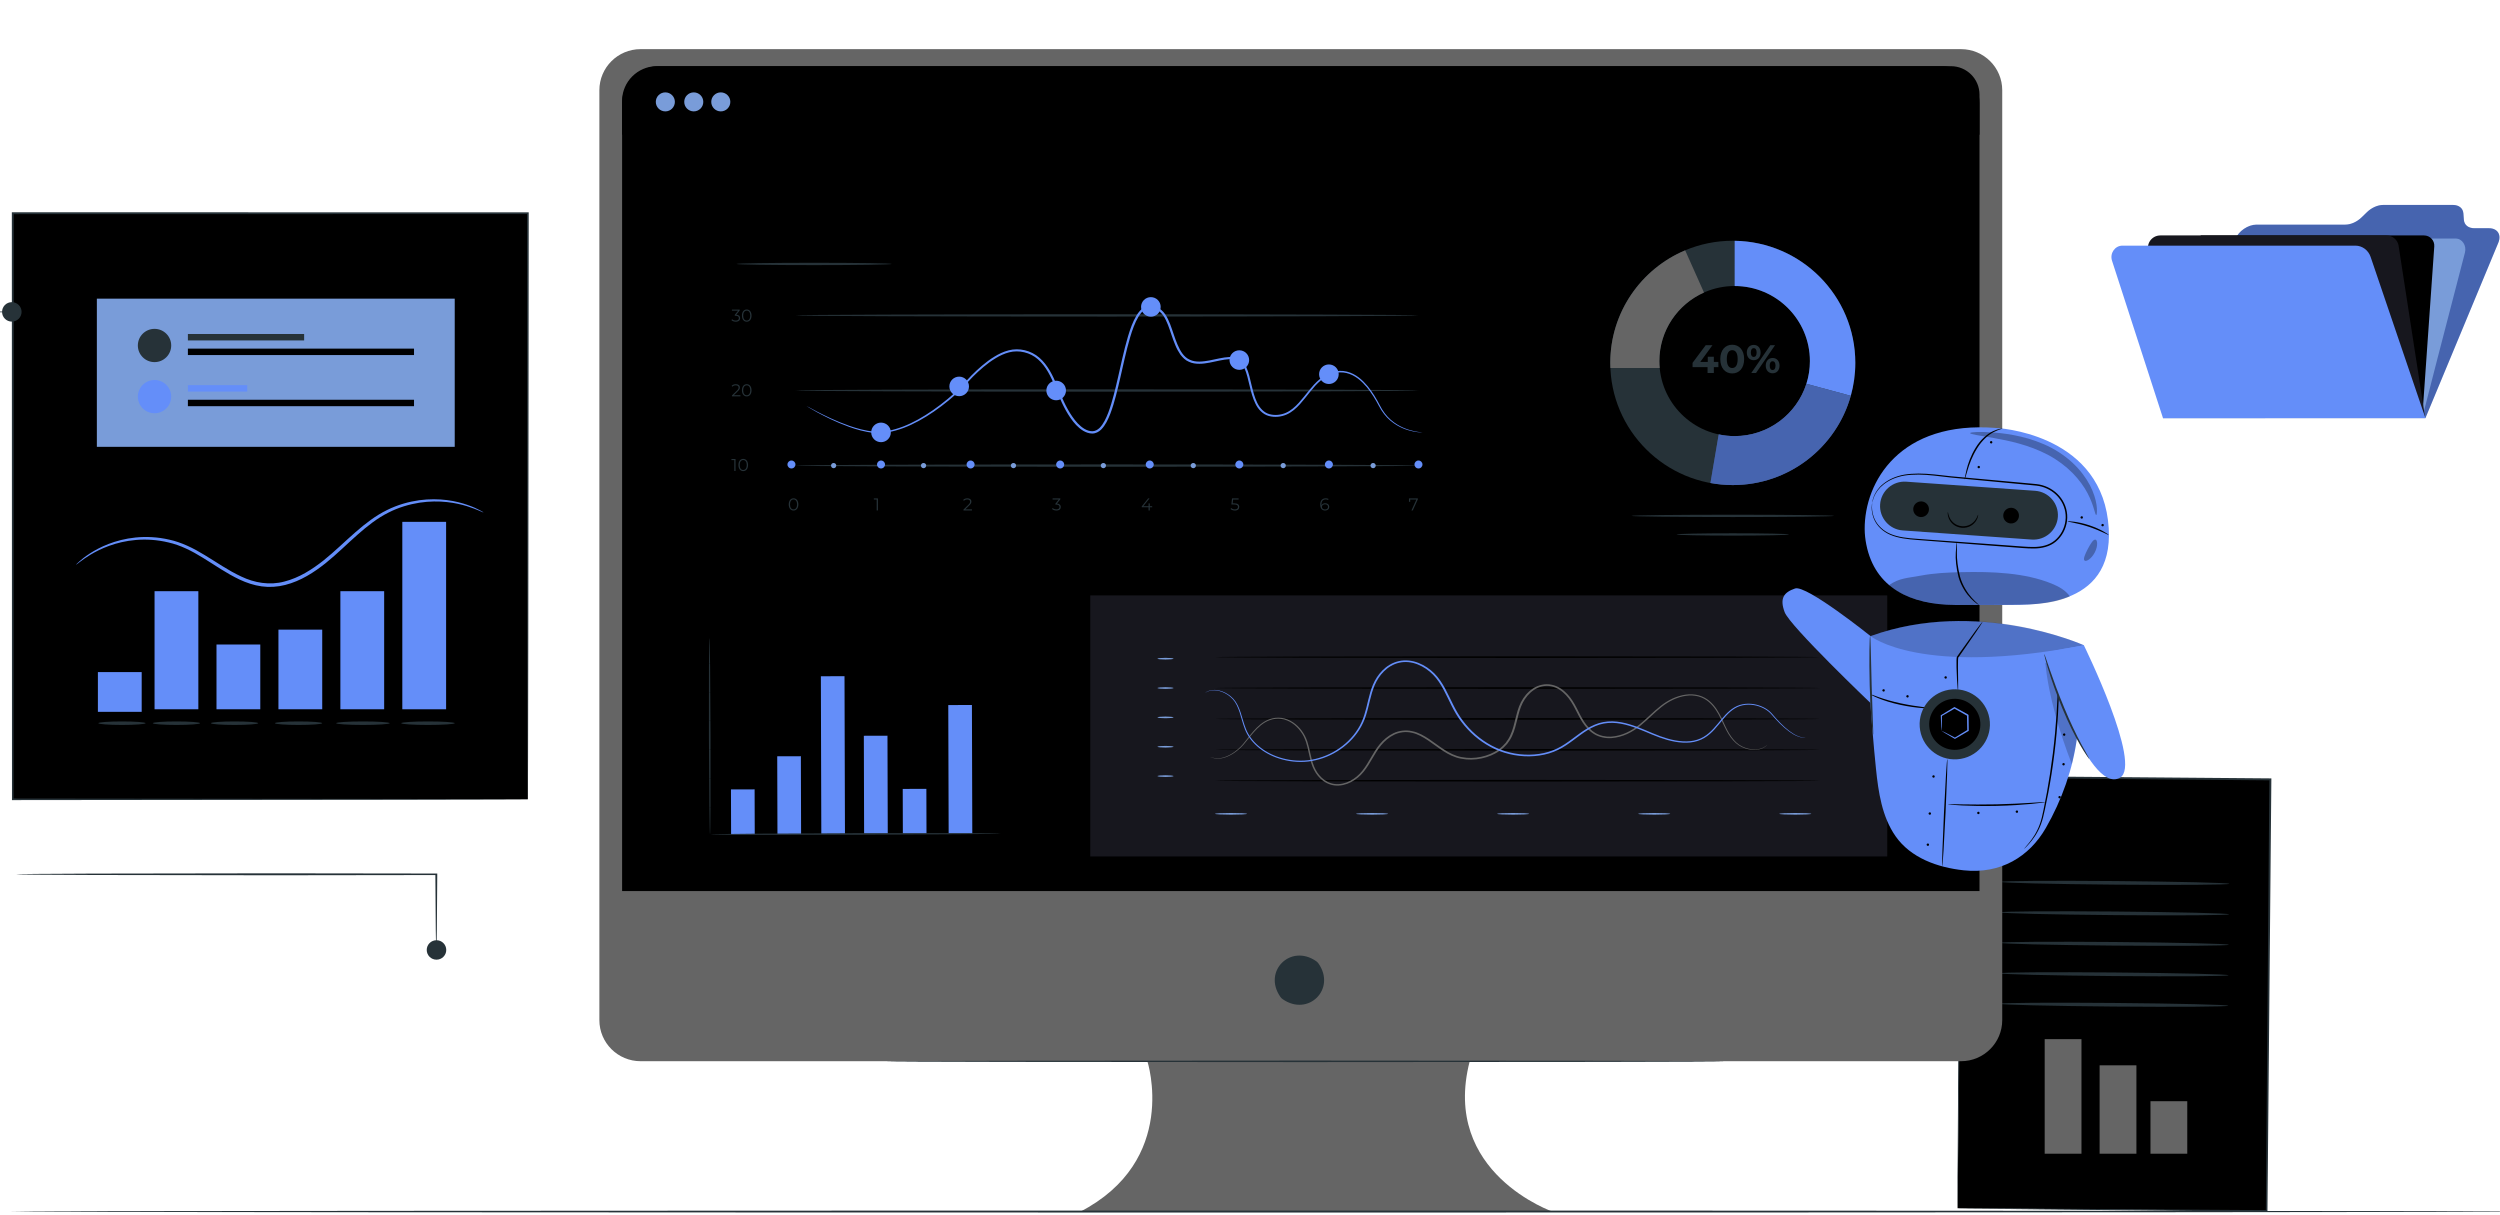 <svg width="321" height="156" viewBox="0 0 321 156" fill="none" xmlns="http://www.w3.org/2000/svg">
<g clip-path="url(#clip0_374_5235)">
<path d="M67.778 27.375H1.641V102.631H67.778V27.375Z" fill="black"/>
<path d="M67.778 102.631C67.778 102.631 67.774 102.508 67.771 102.273C67.77 102.034 67.768 101.686 67.765 101.227C67.762 100.304 67.757 98.941 67.752 97.165C67.745 93.612 67.736 88.413 67.723 81.811C67.71 68.616 67.691 49.816 67.669 27.376L67.778 27.485C48.302 27.489 25.673 27.494 1.648 27.499H1.641L1.764 27.376C1.757 55.121 1.75 80.994 1.745 102.631L1.641 102.527C21.538 102.549 38.059 102.567 49.611 102.581C55.391 102.592 59.928 102.602 63.023 102.607C64.569 102.613 65.755 102.617 66.558 102.619C67.359 102.623 67.778 102.631 67.778 102.631C67.778 102.631 67.374 102.639 66.58 102.642C65.781 102.645 64.603 102.649 63.065 102.654C59.975 102.66 55.447 102.669 49.677 102.681C38.109 102.694 21.566 102.712 1.642 102.734H1.538V102.63C1.532 80.994 1.525 55.12 1.519 27.376V27.253H1.642H1.648C25.674 27.258 48.302 27.263 67.778 27.267H67.887V27.376C67.864 49.845 67.845 68.669 67.832 81.881C67.82 88.473 67.81 93.663 67.803 97.211C67.798 98.977 67.794 100.333 67.791 101.251C67.788 101.705 67.786 102.05 67.784 102.285C67.781 102.516 67.778 102.631 67.778 102.631Z" fill="#263238"/>
<path d="M62.092 65.802C62.071 65.847 61.36 65.436 59.966 64.996C58.583 64.569 56.448 64.155 53.867 64.545C52.586 64.749 51.199 65.136 49.844 65.834C48.48 66.515 47.18 67.526 45.889 68.67C44.592 69.811 43.304 71.107 41.819 72.304C40.334 73.483 38.63 74.598 36.625 75.107C35.63 75.363 34.588 75.429 33.593 75.289C32.595 75.154 31.652 74.828 30.783 74.424C29.041 73.606 27.551 72.53 26.076 71.634C24.611 70.719 23.138 69.993 21.648 69.655C20.168 69.296 18.73 69.223 17.437 69.333C14.834 69.559 12.865 70.478 11.624 71.22C10.377 71.98 9.788 72.552 9.755 72.512C9.744 72.501 9.89 72.358 10.177 72.097C10.46 71.832 10.912 71.474 11.531 71.071C12.76 70.274 14.746 69.289 17.407 69.015C18.729 68.882 20.207 68.937 21.736 69.291C23.274 69.623 24.811 70.366 26.293 71.279C27.788 72.176 29.278 73.237 30.969 74.023C32.642 74.827 34.611 75.184 36.515 74.67C38.419 74.188 40.081 73.112 41.542 71.96C43.004 70.789 44.297 69.501 45.613 68.358C46.924 67.212 48.261 66.188 49.675 65.5C51.078 64.796 52.507 64.418 53.821 64.229C56.47 63.872 58.635 64.345 60.02 64.829C60.72 65.07 61.24 65.317 61.582 65.499C61.925 65.684 62.099 65.788 62.092 65.802Z" fill="#648EF9"/>
<path d="M25.468 75.909H19.845V91.07H25.468V75.909Z" fill="#648EF9"/>
<path d="M49.326 75.909H43.704V91.07H49.326V75.909Z" fill="#648EF9"/>
<path d="M57.28 67.005H51.657V91.071H57.28V67.005Z" fill="#648EF9"/>
<path d="M18.192 86.297H12.569V91.4H18.192V86.297Z" fill="#648EF9"/>
<path d="M33.421 82.755H27.798V91.07H33.421V82.755Z" fill="#648EF9"/>
<path d="M41.374 80.846H35.752V91.07H41.374V80.846Z" fill="#648EF9"/>
<path d="M25.694 92.857C25.694 92.981 24.334 93.083 22.657 93.083C20.979 93.083 19.619 92.982 19.619 92.857C19.619 92.733 20.979 92.632 22.657 92.632C24.334 92.632 25.694 92.733 25.694 92.857Z" fill="#263238"/>
<path d="M18.698 92.857C18.698 92.981 17.338 93.083 15.66 93.083C13.982 93.083 12.622 92.982 12.622 92.857C12.622 92.733 13.982 92.632 15.66 92.632C17.338 92.632 18.698 92.733 18.698 92.857Z" fill="#263238"/>
<path d="M58.388 92.857C58.388 92.981 56.85 93.083 54.954 93.083C53.057 93.083 51.52 92.982 51.52 92.857C51.52 92.733 53.057 92.632 54.954 92.632C56.85 92.632 58.388 92.733 58.388 92.857Z" fill="#263238"/>
<path d="M50.035 92.857C50.035 92.981 48.498 93.083 46.601 93.083C44.705 93.083 43.167 92.982 43.167 92.857C43.167 92.733 44.705 92.632 46.601 92.632C48.498 92.632 50.035 92.733 50.035 92.857Z" fill="#263238"/>
<path d="M41.374 92.857C41.374 92.982 40.014 93.083 38.336 93.083C36.659 93.083 35.298 92.982 35.298 92.857C35.298 92.733 36.658 92.632 38.336 92.632C40.013 92.632 41.374 92.733 41.374 92.857Z" fill="#263238"/>
<path d="M33.157 92.857C33.157 92.982 31.797 93.083 30.119 93.083C28.441 93.083 27.081 92.982 27.081 92.857C27.081 92.733 28.441 92.632 30.119 92.632C31.797 92.632 33.157 92.733 33.157 92.857Z" fill="#263238"/>
<path d="M58.387 38.347H12.436V57.373H58.387V38.347Z" fill="#799CD9"/>
<path d="M21.983 44.36C21.983 45.54 21.024 46.496 19.841 46.496C18.658 46.496 17.699 45.54 17.699 44.36C17.699 43.181 18.658 42.225 19.841 42.225C21.024 42.225 21.983 43.181 21.983 44.36Z" fill="#263238"/>
<path d="M39.051 42.885H24.125V43.711H39.051V42.885Z" fill="#263238"/>
<path d="M53.16 44.763H24.125V45.589H53.16V44.763Z" fill="black"/>
<path d="M21.983 50.927C21.983 52.106 21.024 53.062 19.841 53.062C18.658 53.062 17.699 52.106 17.699 50.927C17.699 49.747 18.658 48.791 19.841 48.791C21.024 48.791 21.983 49.747 21.983 50.927Z" fill="#648EF9"/>
<path d="M31.747 49.451H24.125V50.277H31.747V49.451Z" fill="#648EF9"/>
<path d="M53.16 51.329H24.125V52.155H53.16V51.329Z" fill="black"/>
<path d="M251.831 99.719L251.353 155.136L291.047 155.477L291.525 100.06L251.831 99.719Z" fill="black"/>
<path d="M251.345 155.146C251.345 155.146 251.341 155.062 251.34 154.89C251.34 154.712 251.34 154.456 251.34 154.121C251.343 153.434 251.347 152.427 251.353 151.118C251.368 148.479 251.391 144.63 251.419 139.76C251.49 129.986 251.589 116.121 251.707 99.73L251.708 99.614L251.824 99.615C263.815 99.715 277.3 99.826 291.512 99.944H291.517L291.644 99.945L291.643 100.071C291.455 120.821 291.281 140.012 291.141 155.486L291.14 155.589L291.037 155.588C278.974 155.462 269.042 155.359 262.119 155.287C258.673 155.246 255.977 155.214 254.137 155.192C253.226 155.179 252.528 155.169 252.051 155.162C251.581 155.155 251.345 155.146 251.345 155.146C251.345 155.146 251.596 155.141 252.073 155.141C252.554 155.143 253.259 155.145 254.178 155.147C256.024 155.157 258.728 155.171 262.184 155.19C269.092 155.236 279.002 155.302 291.039 155.383L290.935 155.485C291.061 140.011 291.218 120.819 291.388 100.07L291.514 100.198H291.51C277.298 100.072 263.812 99.953 251.821 99.847L251.937 99.733C251.773 116.093 251.634 129.931 251.536 139.686C251.481 144.567 251.437 148.425 251.407 151.07C251.39 152.389 251.376 153.404 251.367 154.096C251.361 154.436 251.357 154.696 251.354 154.877C251.35 155.053 251.345 155.146 251.345 155.146Z" fill="#263238"/>
<path d="M256.886 113.232C256.887 113.104 263.46 113.057 271.566 113.127C279.674 113.196 286.244 113.356 286.243 113.483C286.242 113.611 279.67 113.657 271.562 113.588C263.457 113.519 256.885 113.36 256.886 113.232Z" fill="#263238"/>
<path d="M256.853 117.145C256.854 117.017 263.427 116.97 271.532 117.039C279.64 117.109 286.21 117.269 286.209 117.396C286.208 117.524 279.637 117.571 271.528 117.501C263.423 117.432 256.852 117.272 256.853 117.145Z" fill="#263238"/>
<path d="M256.819 121.058C256.82 120.931 263.393 120.883 271.498 120.953C279.607 121.022 286.177 121.182 286.176 121.309C286.175 121.437 279.603 121.484 271.495 121.415C263.389 121.345 256.818 121.185 256.819 121.058Z" fill="#263238"/>
<path d="M256.785 124.971C256.786 124.843 263.359 124.796 271.465 124.866C279.573 124.935 286.143 125.094 286.142 125.222C286.141 125.35 279.569 125.397 271.461 125.327C263.355 125.258 256.784 125.098 256.785 124.971Z" fill="#263238"/>
<path d="M256.751 128.884C256.752 128.756 263.326 128.709 271.431 128.779C279.539 128.848 286.109 129.008 286.108 129.136C286.107 129.263 279.535 129.31 271.427 129.241C263.322 129.171 256.75 129.011 256.751 128.884Z" fill="#263238"/>
<path d="M267.261 133.427H262.538V148.137H267.261V133.427Z" fill="#656565"/>
<path d="M274.315 136.787H269.591V148.137H274.315V136.787Z" fill="#656565"/>
<path d="M280.845 141.396H276.121V148.137H280.845V141.396Z" fill="#656565"/>
<path d="M2.135 112.26C2.135 112.255 2.193 112.251 2.306 112.247C2.437 112.243 2.601 112.239 2.806 112.234C3.269 112.228 3.913 112.22 4.73 112.21C6.426 112.2 8.837 112.187 11.807 112.17C17.804 112.16 26.049 112.147 35.156 112.133C43.11 112.144 50.405 112.154 56.022 112.162H56.145L56.145 112.259C56.122 115.226 56.103 117.65 56.091 119.352C56.077 120.179 56.066 120.83 56.058 121.294C56.05 121.504 56.044 121.671 56.04 121.8C56.034 121.914 56.028 121.973 56.022 121.973C56.016 121.973 56.01 121.914 56.004 121.8C56 121.671 55.994 121.503 55.986 121.294C55.979 120.83 55.967 120.179 55.953 119.352C55.941 117.65 55.922 115.226 55.9 112.259L56.022 112.357C50.405 112.365 43.11 112.375 35.157 112.386C26.05 112.371 17.805 112.358 11.808 112.349C8.838 112.332 6.426 112.318 4.731 112.309C3.913 112.298 3.27 112.291 2.807 112.285C2.602 112.279 2.437 112.275 2.306 112.272C2.193 112.269 2.135 112.264 2.135 112.26Z" fill="#263238"/>
<path d="M1.518 40.046C1.518 40.054 1.413 40.062 1.211 40.069C0.986 40.075 0.694 40.082 0.329 40.091C-0.467 40.1 -1.576 40.113 -2.946 40.129C-5.752 40.14 -9.619 40.155 -13.994 40.172L-13.868 40.045C-13.86 40.868 -13.852 41.732 -13.844 42.611C-13.803 47.591 -13.796 52.1 -13.821 55.364C-13.835 56.995 -13.857 58.316 -13.888 59.229C-13.904 59.685 -13.922 60.039 -13.942 60.279C-13.967 60.52 -13.985 60.644 -13.994 60.643C-13.994 60.643 -13.975 58.627 -14.001 55.364C-14.026 52.077 -14.06 47.581 -14.098 42.613C-14.105 41.734 -14.112 40.87 -14.119 40.047L-14.12 39.92L-13.993 39.92C-9.618 39.937 -5.751 39.952 -2.945 39.963C-1.576 39.979 -0.467 39.992 0.329 40.001C0.694 40.01 0.987 40.017 1.212 40.023C1.413 40.03 1.518 40.038 1.518 40.046Z" fill="#263238"/>
<path d="M2.771 40.046C2.771 40.736 2.21 41.296 1.518 41.296C0.826 41.296 0.265 40.736 0.265 40.046C0.265 39.356 0.826 38.796 1.518 38.796C2.21 38.796 2.771 39.356 2.771 40.046Z" fill="#263238"/>
<path d="M57.299 121.974C57.299 122.664 56.738 123.223 56.046 123.223C55.353 123.223 54.792 122.664 54.792 121.974C54.792 121.283 55.353 120.724 56.046 120.724C56.738 120.724 57.299 121.284 57.299 121.974Z" fill="#263238"/>
<path d="M251.795 6.31H82.252C79.329 6.31 76.96 8.672 76.96 11.586V130.982C76.96 133.896 79.329 136.259 82.252 136.259H147.322C147.322 136.259 151.461 149.02 138.63 155.623H199.474C199.474 155.623 184.986 150.671 188.712 136.259H251.795C254.718 136.259 257.087 133.896 257.087 130.982V11.586C257.087 8.671 254.718 6.31 251.795 6.31Z" fill="#656565"/>
<path d="M169.287 123.702C171.594 126.988 167.984 130.587 164.687 128.288C164.579 128.213 164.48 128.114 164.404 128.005C162.104 124.719 165.709 121.125 169.004 123.42C169.113 123.495 169.211 123.593 169.287 123.702Z" fill="#263238"/>
<path d="M254.168 114.416H79.879V13.217C79.879 10.61 81.999 8.497 84.614 8.497H249.434C252.049 8.497 254.168 10.611 254.168 13.217V114.416Z" fill="black"/>
<path d="M254.168 17.298H79.879V12.953C79.879 10.492 81.88 8.497 84.349 8.497H250.499C252.526 8.497 254.169 10.135 254.169 12.155L254.168 17.298Z" fill="black"/>
<path d="M86.654 13.082C86.654 13.756 86.105 14.303 85.429 14.303C84.753 14.303 84.205 13.756 84.205 13.082C84.205 12.408 84.753 11.861 85.429 11.861C86.105 11.861 86.654 12.408 86.654 13.082Z" fill="#799CD9"/>
<path d="M90.303 13.082C90.303 13.756 89.755 14.303 89.079 14.303C88.403 14.303 87.855 13.756 87.855 13.082C87.855 12.408 88.403 11.861 89.079 11.861C89.755 11.861 90.303 12.408 90.303 13.082Z" fill="#799CD9"/>
<path d="M93.774 13.082C93.774 13.756 93.226 14.303 92.55 14.303C91.874 14.303 91.325 13.756 91.325 13.082C91.325 12.408 91.874 11.861 92.55 11.861C93.226 11.861 93.774 12.408 93.774 13.082Z" fill="#799CD9"/>
<path d="M221.484 136.275C221.484 136.331 197.357 136.376 167.603 136.376C137.839 136.376 113.718 136.331 113.718 136.275C113.718 136.219 137.839 136.174 167.603 136.174C197.357 136.174 221.484 136.219 221.484 136.275Z" fill="#263238"/>
<path d="M136.03 77.294L87.427 77.434L87.522 110.705L127.815 110.59L133.279 110.574L136.126 110.566L136.03 77.294Z" fill="black"/>
<path d="M91.167 107.137C91.108 107.137 91.044 101.493 91.024 94.532C91.004 87.569 91.035 81.926 91.094 81.926C91.153 81.926 91.216 87.568 91.237 94.531C91.257 101.493 91.225 107.137 91.167 107.137Z" fill="#263238"/>
<path d="M133.335 103.544C133.335 103.602 123.857 103.677 112.166 103.71C100.471 103.744 90.994 103.724 90.994 103.665C90.994 103.607 100.471 103.532 112.165 103.499C123.856 103.465 133.335 103.485 133.335 103.544Z" fill="black"/>
<path d="M133.325 99.845C133.325 99.904 123.846 99.978 112.155 100.012C100.461 100.045 90.983 100.025 90.983 99.966C90.983 99.908 100.46 99.834 112.155 99.8C123.845 99.766 133.324 99.787 133.325 99.845Z" fill="black"/>
<path d="M133.314 96.146C133.314 96.204 123.835 96.279 112.144 96.313C100.45 96.347 90.973 96.326 90.973 96.268C90.973 96.209 100.45 96.135 112.144 96.101C123.835 96.068 133.313 96.088 133.314 96.146Z" fill="black"/>
<path d="M133.303 92.448C133.303 92.506 123.824 92.581 112.134 92.614C100.439 92.647 90.962 92.627 90.962 92.569C90.962 92.51 100.439 92.436 112.133 92.402C123.824 92.369 133.303 92.389 133.303 92.448Z" fill="black"/>
<path d="M133.292 88.749C133.292 88.807 123.814 88.882 112.123 88.916C100.429 88.949 90.951 88.929 90.951 88.87C90.951 88.812 100.428 88.737 112.123 88.704C123.813 88.67 133.292 88.69 133.292 88.749Z" fill="black"/>
<path d="M133.282 85.05C133.282 85.108 123.803 85.183 112.112 85.216C100.418 85.25 90.94 85.23 90.94 85.171C90.94 85.113 100.417 85.038 112.112 85.005C123.802 84.972 133.282 84.992 133.282 85.05Z" fill="black"/>
<path d="M133.271 81.351C133.271 81.41 123.792 81.484 112.102 81.518C100.407 81.551 90.93 81.531 90.93 81.472C90.93 81.414 100.407 81.34 112.101 81.306C123.792 81.273 133.271 81.293 133.271 81.351Z" fill="black"/>
<path d="M96.892 101.354L93.856 101.363L93.873 107.127L96.909 107.119L96.892 101.354Z" fill="#648EF9"/>
<path d="M118.946 101.289L115.91 101.297L115.926 107.062L118.962 107.053L118.946 101.289Z" fill="#648EF9"/>
<path d="M102.832 97.1L99.796 97.109L99.825 107.112L102.861 107.103L102.832 97.1Z" fill="#648EF9"/>
<path d="M113.952 94.464L110.916 94.473L110.952 107.078L113.988 107.069L113.952 94.464Z" fill="#648EF9"/>
<path d="M108.435 86.823L105.399 86.832L105.457 107.095L108.493 107.087L108.435 86.823Z" fill="#648EF9"/>
<path d="M124.795 90.521L121.759 90.53L121.807 107.046L124.843 107.037L124.795 90.521Z" fill="#648EF9"/>
<path d="M128.457 107.03C128.457 107.088 120.126 107.159 109.85 107.189C99.571 107.218 91.24 107.195 91.24 107.136C91.24 107.078 99.57 107.006 109.849 106.977C120.125 106.948 128.457 106.971 128.457 107.03Z" fill="#263238"/>
<path d="M86.984 25.185V74.046H165.656H172.557H192.993V25.185H86.984Z" fill="black"/>
<path d="M94.442 58.935V60.478H94.283V59.076H93.918V58.935H94.442Z" fill="#263238"/>
<path d="M94.814 59.707C94.814 59.215 95.072 58.922 95.43 58.922C95.788 58.922 96.049 59.215 96.049 59.707C96.049 60.198 95.788 60.491 95.43 60.491C95.072 60.491 94.814 60.198 94.814 59.707ZM95.885 59.707C95.885 59.294 95.7 59.067 95.43 59.067C95.16 59.067 94.974 59.294 94.974 59.707C94.974 60.118 95.16 60.345 95.43 60.345C95.7 60.345 95.885 60.118 95.885 59.707Z" fill="#263238"/>
<path d="M95.07 50.745V50.886H93.985V50.774L94.628 50.145C94.803 49.974 94.836 49.87 94.836 49.764C94.836 49.586 94.71 49.476 94.474 49.476C94.292 49.476 94.153 49.531 94.052 49.648L93.939 49.551C94.058 49.409 94.251 49.33 94.487 49.33C94.801 49.33 95 49.489 95 49.747C95 49.894 94.954 50.027 94.746 50.229L94.22 50.745L95.07 50.745Z" fill="#263238"/>
<path d="M95.263 50.115C95.263 49.623 95.522 49.33 95.879 49.33C96.237 49.33 96.498 49.624 96.498 50.115C96.498 50.606 96.237 50.899 95.879 50.899C95.522 50.9 95.263 50.606 95.263 50.115ZM96.334 50.115C96.334 49.703 96.149 49.476 95.879 49.476C95.609 49.476 95.423 49.703 95.423 50.115C95.423 50.527 95.609 50.754 95.879 50.754C96.149 50.754 96.334 50.527 96.334 50.115Z" fill="#263238"/>
<path d="M95.037 40.851C95.037 41.109 94.849 41.307 94.476 41.307C94.252 41.307 94.038 41.23 93.918 41.109L93.996 40.983C94.095 41.087 94.274 41.161 94.475 41.161C94.731 41.161 94.873 41.042 94.873 40.851C94.873 40.666 94.742 40.544 94.455 40.544H94.344V40.428L94.773 39.892H93.981V39.751H94.976V39.863L94.538 40.412C94.871 40.43 95.037 40.604 95.037 40.851Z" fill="#263238"/>
<path d="M95.263 40.523C95.263 40.032 95.522 39.738 95.879 39.738C96.237 39.738 96.498 40.032 96.498 40.523C96.498 41.015 96.237 41.308 95.879 41.308C95.522 41.307 95.263 41.014 95.263 40.523ZM96.334 40.523C96.334 40.111 96.149 39.884 95.879 39.884C95.609 39.884 95.423 40.111 95.423 40.523C95.423 40.935 95.609 41.162 95.879 41.162C96.149 41.162 96.334 40.935 96.334 40.523Z" fill="#263238"/>
<path d="M101.273 64.768C101.273 64.277 101.532 63.983 101.89 63.983C102.247 63.983 102.509 64.277 102.509 64.768C102.509 65.259 102.247 65.552 101.89 65.552C101.531 65.552 101.273 65.26 101.273 64.768ZM102.345 64.768C102.345 64.356 102.159 64.129 101.889 64.129C101.62 64.129 101.434 64.356 101.434 64.768C101.434 65.18 101.62 65.407 101.889 65.407C102.159 65.407 102.345 65.18 102.345 64.768Z" fill="#263238"/>
<path d="M112.725 63.997V65.539H112.565V64.138H112.201V63.997H112.725Z" fill="#263238"/>
<path d="M124.797 65.398V65.54H123.711V65.427L124.354 64.799C124.529 64.627 124.562 64.523 124.562 64.418C124.562 64.239 124.436 64.129 124.2 64.129C124.019 64.129 123.879 64.184 123.778 64.301L123.665 64.204C123.784 64.063 123.977 63.983 124.213 63.983C124.527 63.983 124.726 64.142 124.726 64.4C124.726 64.548 124.68 64.68 124.472 64.883L123.946 65.398H124.797Z" fill="#263238"/>
<path d="M136.206 65.096C136.206 65.354 136.018 65.552 135.645 65.552C135.421 65.552 135.207 65.475 135.087 65.354L135.165 65.229C135.264 65.332 135.443 65.407 135.645 65.407C135.901 65.407 136.042 65.288 136.042 65.097C136.042 64.912 135.912 64.79 135.624 64.79H135.514V64.674L135.943 64.138H135.152V63.997H136.147V64.109L135.709 64.658C136.041 64.675 136.206 64.849 136.206 65.096Z" fill="#263238"/>
<path d="M147.941 65.134H147.632V65.54H147.473V65.134H146.6V65.02L147.42 63.997H147.597L146.805 64.993H147.477V64.636H147.631V64.993H147.941L147.941 65.134Z" fill="#263238"/>
<path d="M159.12 65.085C159.12 65.348 158.936 65.553 158.559 65.553C158.335 65.553 158.123 65.476 158.003 65.355L158.081 65.229C158.18 65.333 158.357 65.408 158.556 65.408C158.819 65.408 158.958 65.28 158.958 65.093C158.958 64.895 158.834 64.771 158.441 64.771H158.111L158.191 63.997H159.038V64.138H158.331L158.277 64.63H158.476C158.943 64.629 159.12 64.812 159.12 65.085Z" fill="#263238"/>
<path d="M170.676 65.079C170.676 65.367 170.449 65.552 170.148 65.552C169.736 65.552 169.513 65.268 169.513 64.781C169.513 64.257 169.801 63.983 170.221 63.983C170.36 63.983 170.49 64.008 170.588 64.067L170.523 64.195C170.444 64.142 170.338 64.123 170.223 64.123C169.89 64.123 169.675 64.336 169.675 64.755C169.675 64.79 169.677 64.835 169.682 64.881C169.759 64.711 169.94 64.616 170.154 64.616C170.461 64.616 170.676 64.797 170.676 65.079ZM170.519 65.083C170.519 64.88 170.369 64.75 170.13 64.75C169.894 64.75 169.732 64.896 169.732 65.087C169.732 65.257 169.874 65.418 170.142 65.418C170.365 65.418 170.519 65.288 170.519 65.083Z" fill="#263238"/>
<path d="M182.049 63.997V64.109L181.401 65.54H181.229L181.866 64.138H181.07V64.427H180.913V63.997H182.049V63.997Z" fill="#263238"/>
<path d="M182.131 59.781C182.131 59.864 164.223 59.931 142.136 59.931C120.041 59.931 102.136 59.864 102.136 59.781C102.136 59.698 120.041 59.631 142.136 59.631C164.223 59.631 182.131 59.698 182.131 59.781Z" fill="#263238"/>
<path d="M182.131 50.14C182.131 50.222 164.223 50.29 142.136 50.29C120.041 50.29 102.136 50.222 102.136 50.14C102.136 50.057 120.041 49.99 142.136 49.99C164.223 49.99 182.131 50.057 182.131 50.14Z" fill="#263238"/>
<path d="M182.131 40.498C182.131 40.581 164.223 40.648 142.136 40.648C120.041 40.648 102.136 40.581 102.136 40.498C102.136 40.415 120.041 40.348 142.136 40.348C164.223 40.349 182.131 40.415 182.131 40.498Z" fill="#263238"/>
<path d="M102.136 59.64C102.136 59.923 101.906 60.152 101.623 60.152C101.339 60.152 101.109 59.923 101.109 59.64C101.109 59.357 101.339 59.128 101.623 59.128C101.906 59.128 102.136 59.357 102.136 59.64Z" fill="#648EF9"/>
<path d="M113.637 59.64C113.637 59.923 113.407 60.152 113.123 60.152C112.84 60.152 112.61 59.923 112.61 59.64C112.61 59.357 112.84 59.128 113.123 59.128C113.407 59.128 113.637 59.357 113.637 59.64Z" fill="#648EF9"/>
<path d="M125.139 59.64C125.139 59.923 124.909 60.152 124.625 60.152C124.342 60.152 124.112 59.923 124.112 59.64C124.112 59.357 124.342 59.128 124.625 59.128C124.909 59.128 125.139 59.357 125.139 59.64Z" fill="#648EF9"/>
<path d="M136.64 59.64C136.64 59.923 136.41 60.152 136.126 60.152C135.843 60.152 135.613 59.923 135.613 59.64C135.613 59.357 135.843 59.128 136.126 59.128C136.41 59.128 136.64 59.357 136.64 59.64Z" fill="#648EF9"/>
<path d="M148.142 59.64C148.142 59.923 147.912 60.152 147.628 60.152C147.344 60.152 147.114 59.923 147.114 59.64C147.114 59.357 147.344 59.128 147.628 59.128C147.911 59.128 148.142 59.357 148.142 59.64Z" fill="#648EF9"/>
<path d="M171.144 59.64C171.144 59.923 170.914 60.152 170.63 60.152C170.347 60.152 170.117 59.923 170.117 59.64C170.117 59.357 170.347 59.128 170.63 59.128C170.914 59.128 171.144 59.357 171.144 59.64Z" fill="#648EF9"/>
<path d="M159.643 59.64C159.643 59.923 159.413 60.152 159.129 60.152C158.846 60.152 158.616 59.923 158.616 59.64C158.616 59.357 158.846 59.128 159.129 59.128C159.413 59.128 159.643 59.357 159.643 59.64Z" fill="#648EF9"/>
<path d="M182.645 59.64C182.645 59.923 182.415 60.152 182.131 60.152C181.848 60.152 181.618 59.923 181.618 59.64C181.618 59.357 181.848 59.128 182.131 59.128C182.415 59.128 182.645 59.357 182.645 59.64Z" fill="#648EF9"/>
<path d="M107.377 59.781C107.377 59.967 107.226 60.118 107.04 60.118C106.854 60.118 106.703 59.967 106.703 59.781C106.703 59.595 106.853 59.445 107.04 59.445C107.226 59.445 107.377 59.595 107.377 59.781Z" fill="#799CD9"/>
<path d="M118.922 59.781C118.922 59.967 118.771 60.118 118.584 60.118C118.398 60.118 118.247 59.967 118.247 59.781C118.247 59.595 118.398 59.445 118.584 59.445C118.771 59.445 118.922 59.595 118.922 59.781Z" fill="#799CD9"/>
<path d="M130.467 59.781C130.467 59.967 130.316 60.118 130.129 60.118C129.943 60.118 129.792 59.967 129.792 59.781C129.792 59.595 129.943 59.445 130.129 59.445C130.316 59.445 130.467 59.595 130.467 59.781Z" fill="#799CD9"/>
<path d="M142.011 59.781C142.011 59.967 141.86 60.118 141.674 60.118C141.487 60.118 141.336 59.967 141.336 59.781C141.336 59.595 141.487 59.445 141.674 59.445C141.86 59.445 142.011 59.595 142.011 59.781Z" fill="#799CD9"/>
<path d="M153.556 59.781C153.556 59.967 153.405 60.118 153.218 60.118C153.032 60.118 152.881 59.967 152.881 59.781C152.881 59.595 153.032 59.445 153.218 59.445C153.405 59.445 153.556 59.595 153.556 59.781Z" fill="#799CD9"/>
<path d="M165.101 59.781C165.101 59.967 164.95 60.118 164.763 60.118C164.577 60.118 164.426 59.967 164.426 59.781C164.426 59.595 164.577 59.445 164.763 59.445C164.95 59.445 165.101 59.595 165.101 59.781Z" fill="#799CD9"/>
<path d="M176.645 59.781C176.645 59.967 176.494 60.118 176.308 60.118C176.121 60.118 175.97 59.967 175.97 59.781C175.97 59.595 176.121 59.445 176.308 59.445C176.494 59.445 176.645 59.595 176.645 59.781Z" fill="#799CD9"/>
<path d="M114.384 55.519C114.384 56.213 113.82 56.776 113.124 56.776C112.428 56.776 111.864 56.213 111.864 55.519C111.864 54.825 112.428 54.263 113.124 54.263C113.82 54.263 114.384 54.825 114.384 55.519Z" fill="#648EF9"/>
<path d="M124.418 49.615C124.418 50.309 123.854 50.871 123.158 50.871C122.462 50.871 121.898 50.309 121.898 49.615C121.898 48.922 122.462 48.359 123.158 48.359C123.854 48.359 124.418 48.921 124.418 49.615Z" fill="#648EF9"/>
<path d="M136.872 50.14C136.872 50.833 136.308 51.396 135.612 51.396C134.916 51.396 134.353 50.834 134.353 50.14C134.353 49.446 134.916 48.884 135.612 48.884C136.308 48.884 136.872 49.446 136.872 50.14Z" fill="#648EF9"/>
<path d="M149.032 39.408C149.032 40.102 148.468 40.664 147.772 40.664C147.076 40.664 146.512 40.102 146.512 39.408C146.512 38.714 147.076 38.152 147.772 38.152C148.468 38.151 149.032 38.714 149.032 39.408Z" fill="#648EF9"/>
<path d="M160.389 46.233C160.389 46.927 159.825 47.489 159.129 47.489C158.433 47.489 157.869 46.927 157.869 46.233C157.869 45.539 158.433 44.977 159.129 44.977C159.825 44.977 160.389 45.539 160.389 46.233Z" fill="#648EF9"/>
<path d="M171.89 48.05C171.89 48.744 171.326 49.306 170.63 49.306C169.934 49.306 169.37 48.744 169.37 48.05C169.37 47.357 169.934 46.794 170.63 46.794C171.326 46.794 171.89 47.357 171.89 48.05Z" fill="#648EF9"/>
<path d="M182.646 55.519C182.646 55.519 182.545 55.531 182.35 55.519C182.156 55.506 181.865 55.481 181.491 55.405C180.754 55.253 179.619 54.936 178.5 53.987C177.943 53.518 177.434 52.867 177.03 52.082C176.624 51.31 176.134 50.491 175.49 49.706C174.842 48.943 174.004 48.163 172.891 47.897C172.341 47.765 171.745 47.788 171.171 47.959C170.596 48.137 170.059 48.452 169.575 48.86C168.595 49.676 167.874 50.836 166.922 51.889C166.446 52.412 165.893 52.921 165.195 53.228C164.501 53.528 163.695 53.62 162.924 53.414C162.137 53.204 161.538 52.547 161.197 51.831C160.84 51.11 160.642 50.326 160.451 49.542C160.257 48.761 160.1 47.951 159.766 47.219C159.599 46.857 159.366 46.519 159.03 46.339C158.686 46.153 158.276 46.111 157.867 46.114C157.038 46.157 156.204 46.395 155.339 46.559C154.905 46.636 154.462 46.713 154.005 46.71C153.552 46.712 153.076 46.658 152.648 46.447C152.203 46.269 151.863 45.913 151.571 45.548C151.311 45.163 151.086 44.755 150.913 44.328C150.548 43.479 150.305 42.59 149.975 41.734C149.803 41.312 149.622 40.889 149.366 40.52C149.11 40.154 148.777 39.847 148.368 39.691C148.263 39.661 148.161 39.623 148.054 39.597L147.722 39.566C147.503 39.554 147.3 39.596 147.107 39.692C146.722 39.887 146.43 40.261 146.186 40.65C145.709 41.452 145.393 42.365 145.118 43.287C144.843 44.212 144.612 45.158 144.39 46.114C144.022 47.695 143.694 49.272 143.286 50.816C143.081 51.587 142.859 52.351 142.578 53.094C142.29 53.83 141.962 54.573 141.384 55.164C141.09 55.447 140.687 55.668 140.248 55.666C139.828 55.666 139.429 55.517 139.086 55.314C138.395 54.899 137.886 54.289 137.452 53.666C136.581 52.409 136.021 51.01 135.479 49.672C134.928 48.348 134.306 47.037 133.276 46.139C132.268 45.247 130.819 44.915 129.579 45.239C128.952 45.396 128.362 45.675 127.819 46.011C127.27 46.338 126.763 46.72 126.283 47.119C125.325 47.919 124.469 48.794 123.719 49.691L123.714 49.697L123.712 49.699C122.484 50.921 121.199 51.957 119.913 52.846C118.625 53.73 117.324 54.457 116.022 54.948C114.724 55.427 113.417 55.71 112.213 55.581C111.018 55.464 109.965 55.139 109.041 54.816C107.192 54.147 105.835 53.426 104.92 52.937C104.464 52.688 104.121 52.488 103.893 52.349C103.664 52.211 103.553 52.129 103.553 52.129C103.553 52.129 103.677 52.191 103.911 52.319C104.157 52.45 104.505 52.636 104.954 52.875C105.877 53.343 107.241 54.043 109.086 54.688C110.007 55.001 111.055 55.313 112.227 55.417C113.396 55.535 114.678 55.25 115.954 54.769C117.234 54.277 118.518 53.552 119.79 52.668C121.059 51.782 122.336 50.742 123.54 49.534L123.533 49.542C124.295 48.624 125.151 47.743 126.122 46.926C126.607 46.518 127.123 46.128 127.686 45.79C128.241 45.444 128.852 45.151 129.515 44.983C130.847 44.633 132.372 44.983 133.457 45.931C134.55 46.883 135.183 48.232 135.742 49.563C136.289 50.908 136.842 52.277 137.692 53.5C138.113 54.105 138.608 54.687 139.235 55.061C139.547 55.244 139.895 55.372 140.253 55.371C140.598 55.37 140.917 55.2 141.179 54.951C141.693 54.428 142.023 53.708 142.3 52.989C142.575 52.262 142.794 51.505 142.998 50.74C143.402 49.207 143.73 47.631 144.098 46.047C144.321 45.089 144.553 44.137 144.831 43.202C145.111 42.269 145.429 41.343 145.932 40.495C146.193 40.084 146.504 39.668 146.974 39.426C147.206 39.308 147.483 39.255 147.735 39.27L148.111 39.306C148.233 39.335 148.354 39.379 148.475 39.415C148.952 39.597 149.334 39.956 149.61 40.353C149.888 40.755 150.073 41.195 150.25 41.629C150.586 42.503 150.827 43.391 151.181 44.216C151.53 45.029 151.98 45.853 152.769 46.188C153.538 46.559 154.449 46.428 155.286 46.283C156.137 46.125 156.977 45.883 157.858 45.839C158.297 45.837 158.756 45.88 159.162 46.1C159.575 46.324 159.834 46.721 160.011 47.105C160.365 47.888 160.516 48.701 160.708 49.482C160.896 50.263 161.09 51.032 161.427 51.718C161.755 52.401 162.29 52.984 162.995 53.176C163.692 53.366 164.457 53.285 165.099 53.009C165.749 52.727 166.283 52.244 166.751 51.734C167.69 50.707 168.421 49.539 169.439 48.698C169.941 48.278 170.51 47.949 171.113 47.766C171.718 47.59 172.355 47.569 172.936 47.713C174.114 48.004 174.966 48.82 175.621 49.6C176.27 50.405 176.756 51.236 177.158 52.017C177.549 52.797 178.036 53.432 178.577 53.901C179.662 54.845 180.777 55.178 181.504 55.347C181.873 55.432 182.161 55.467 182.354 55.49C182.546 55.51 182.646 55.513 182.646 55.519Z" fill="#648EF9"/>
<path d="M114.505 33.892C114.505 33.974 110.04 34.042 104.533 34.042C99.025 34.042 94.561 33.974 94.561 33.892C94.561 33.809 99.025 33.742 104.533 33.742C110.04 33.742 114.505 33.809 114.505 33.892Z" fill="#263238"/>
<path d="M197.224 25.498V73.271H203.021H211.002H248.209V25.498H197.224Z" fill="black"/>
<path d="M222.49 30.912C213.802 30.912 206.759 37.935 206.759 46.597C206.759 55.26 213.802 62.282 222.49 62.282C231.178 62.282 238.221 55.26 238.221 46.597C238.222 37.935 231.178 30.912 222.49 30.912ZM222.727 55.995C217.39 55.995 213.064 51.682 213.064 46.36C213.064 41.039 217.39 36.725 222.727 36.725C228.064 36.725 232.391 41.038 232.391 46.36C232.391 51.682 228.065 55.995 222.727 55.995Z" fill="#263238"/>
<path d="M222.731 30.919C222.732 32.587 222.731 34.838 222.73 36.725C228.066 36.727 232.391 41.04 232.391 46.361C232.391 47.379 232.232 48.36 231.938 49.282L237.639 50.824C238.016 49.478 238.222 48.062 238.222 46.597C238.222 38.015 231.308 31.047 222.731 30.919Z" fill="#648EF9"/>
<path d="M213.064 46.36C213.064 42.437 215.417 39.064 218.793 37.561L216.373 32.143C210.724 34.523 206.759 40.098 206.759 46.597C206.759 46.818 206.767 47.037 206.776 47.255H213.107C213.08 46.96 213.064 46.662 213.064 46.36Z" fill="#656565"/>
<path d="M222.727 55.995C222.026 55.995 221.342 55.919 220.683 55.777C220.44 57.175 219.981 59.884 219.62 62.016C220.551 62.188 221.51 62.282 222.49 62.282C229.709 62.282 235.788 57.432 237.639 50.823L231.938 49.282C230.696 53.175 227.043 55.995 222.727 55.995Z" fill="#648EF9"/>
<g opacity="0.3">
<path d="M222.727 55.995C222.026 55.995 221.342 55.919 220.683 55.777C220.44 57.175 219.981 59.884 219.62 62.016C220.551 62.188 221.51 62.282 222.49 62.282C229.709 62.282 235.788 57.432 237.639 50.823L231.938 49.282C230.696 53.175 227.043 55.995 222.727 55.995Z" fill="black"/>
</g>
<path d="M220.64 47.141H220.057V47.889H219.251V47.141H217.325V46.586L219.011 44.325H219.879L218.316 46.469H219.277V45.802H220.058V46.469H220.64V47.141H220.64Z" fill="#263238"/>
<path d="M220.884 46.107C220.884 44.931 221.538 44.264 222.416 44.264C223.3 44.264 223.948 44.931 223.948 46.107C223.948 47.283 223.3 47.95 222.416 47.95C221.538 47.95 220.884 47.283 220.884 46.107ZM223.116 46.107C223.116 45.297 222.829 44.961 222.416 44.961C222.007 44.961 221.721 45.297 221.721 46.107C221.721 46.916 222.007 47.253 222.416 47.253C222.83 47.253 223.116 46.917 223.116 46.107Z" fill="#263238"/>
<path d="M224.29 45.267C224.29 44.666 224.658 44.284 225.179 44.284C225.7 44.284 226.062 44.66 226.062 45.267C226.062 45.873 225.7 46.249 225.179 46.249C224.658 46.25 224.29 45.868 224.29 45.267ZM225.552 45.267C225.552 44.884 225.403 44.701 225.179 44.701C224.959 44.701 224.806 44.89 224.806 45.267C224.806 45.643 224.959 45.832 225.179 45.832C225.403 45.832 225.552 45.649 225.552 45.267ZM227.308 44.325H227.916L225.475 47.889H224.867L227.308 44.325ZM226.721 46.947C226.721 46.346 227.089 45.964 227.605 45.964C228.126 45.964 228.493 46.346 228.493 46.947C228.493 47.548 228.126 47.93 227.605 47.93C227.089 47.93 226.721 47.548 226.721 46.947ZM227.977 46.947C227.977 46.57 227.829 46.382 227.604 46.382C227.385 46.382 227.231 46.565 227.231 46.947C227.231 47.329 227.385 47.512 227.604 47.512C227.829 47.513 227.977 47.324 227.977 46.947Z" fill="#263238"/>
<path d="M235.508 66.239C235.508 66.322 229.679 66.388 222.491 66.388C215.3 66.388 209.473 66.322 209.473 66.239C209.473 66.157 215.3 66.09 222.491 66.09C229.679 66.09 235.508 66.157 235.508 66.239Z" fill="#263238"/>
<path d="M229.71 68.623C229.71 68.705 226.478 68.772 222.491 68.772C218.503 68.772 215.271 68.705 215.271 68.623C215.271 68.54 218.503 68.474 222.491 68.474C226.478 68.474 229.71 68.54 229.71 68.623Z" fill="#263238"/>
<path d="M242.322 76.449H139.989V109.968H242.322V76.449Z" fill="#17171E"/>
<path d="M233.691 84.378C233.691 84.438 216.3 84.486 194.852 84.486C173.397 84.486 156.01 84.438 156.01 84.378C156.01 84.318 173.397 84.269 194.852 84.269C216.3 84.269 233.691 84.318 233.691 84.378Z" fill="black"/>
<path d="M233.691 88.344C233.691 88.404 216.3 88.452 194.852 88.452C173.397 88.452 156.01 88.404 156.01 88.344C156.01 88.284 173.397 88.236 194.852 88.236C216.3 88.235 233.691 88.284 233.691 88.344Z" fill="black"/>
<path d="M233.691 92.31C233.691 92.37 216.3 92.418 194.852 92.418C173.397 92.418 156.01 92.37 156.01 92.31C156.01 92.251 173.397 92.202 194.852 92.202C216.3 92.202 233.691 92.251 233.691 92.31Z" fill="black"/>
<path d="M233.691 96.276C233.691 96.336 216.3 96.385 194.852 96.385C173.397 96.385 156.01 96.336 156.01 96.276C156.01 96.217 173.397 96.168 194.852 96.168C216.3 96.168 233.691 96.217 233.691 96.276Z" fill="black"/>
<path d="M233.691 100.243C233.691 100.303 216.3 100.351 194.852 100.351C173.397 100.351 156.01 100.303 156.01 100.243C156.01 100.183 173.397 100.135 194.852 100.135C216.3 100.135 233.691 100.183 233.691 100.243Z" fill="black"/>
<path d="M226.926 95.623C226.926 95.623 226.872 95.684 226.757 95.798C226.627 95.896 226.428 96.05 226.104 96.156C225.479 96.369 224.339 96.381 223.269 95.706C222.752 95.358 222.304 94.853 221.935 94.251C221.562 93.65 221.268 92.956 220.918 92.23C220.564 91.511 220.126 90.74 219.398 90.119C219.033 89.814 218.587 89.563 218.079 89.423C217.569 89.291 217.009 89.259 216.454 89.345C215.338 89.507 214.264 90.04 213.355 90.765C212.43 91.487 211.616 92.377 210.621 93.182C209.64 93.987 208.359 94.678 206.868 94.777C206.13 94.817 205.355 94.656 204.721 94.281C204.085 93.907 203.606 93.365 203.225 92.791C202.452 91.639 202.061 90.299 201.057 89.247C200.571 88.727 199.939 88.271 199.177 88.122C198.417 87.962 197.594 88.151 196.968 88.58C196.332 89.003 195.852 89.602 195.516 90.25C195.179 90.9 195.008 91.62 194.828 92.339C194.651 93.059 194.477 93.798 194.147 94.506C193.987 94.862 193.77 95.199 193.52 95.52C193.249 95.826 192.955 96.124 192.602 96.364C191.915 96.866 191.091 97.206 190.233 97.387C189.376 97.575 188.472 97.585 187.619 97.42C186.754 97.269 185.987 96.872 185.31 96.435C184.628 95.996 184.01 95.509 183.363 95.072C182.715 94.645 182.032 94.241 181.265 94.084C180.505 93.906 179.691 94.014 179.017 94.337C178.341 94.661 177.789 95.151 177.341 95.685C176.892 96.221 176.552 96.818 176.207 97.403C175.864 97.989 175.52 98.574 175.086 99.105C174.656 99.639 174.109 100.1 173.474 100.426C172.843 100.752 172.097 100.939 171.37 100.852C170.642 100.77 170.004 100.415 169.544 99.971C169.079 99.524 168.756 98.997 168.537 98.457C168.319 97.916 168.194 97.368 168.077 96.834C167.853 95.77 167.633 94.735 166.997 93.912C166.404 93.088 165.507 92.437 164.5 92.307C164.002 92.243 163.502 92.307 163.062 92.461C162.62 92.615 162.237 92.855 161.907 93.119C160.596 94.205 159.965 95.516 158.992 96.275C158.072 97.063 157.077 97.427 156.385 97.408C156.043 97.404 155.787 97.346 155.625 97.291C155.464 97.233 155.385 97.197 155.385 97.197C155.392 97.17 155.708 97.368 156.384 97.364C157.059 97.369 158.025 97.002 158.924 96.215C159.871 95.462 160.481 94.153 161.812 93.031C162.148 92.758 162.541 92.507 163.005 92.342C163.466 92.178 163.994 92.107 164.523 92.171C165.594 92.306 166.529 92.985 167.145 93.83C167.463 94.254 167.706 94.733 167.87 95.24C168.036 95.745 168.147 96.272 168.266 96.803C168.385 97.334 168.512 97.875 168.725 98.4C168.939 98.921 169.253 99.428 169.697 99.85C170.136 100.27 170.728 100.596 171.398 100.668C172.066 100.747 172.761 100.574 173.361 100.263C173.964 99.951 174.486 99.51 174.9 98.992C175.321 98.476 175.66 97.899 176.001 97.313C176.345 96.728 176.686 96.124 177.149 95.566C177.611 95.014 178.182 94.502 178.902 94.155C179.618 93.809 180.507 93.69 181.322 93.881C182.147 94.05 182.854 94.471 183.513 94.905C184.17 95.348 184.788 95.834 185.457 96.263C186.124 96.692 186.851 97.067 187.673 97.21C188.486 97.368 189.351 97.359 190.173 97.177C190.996 97.004 191.786 96.677 192.442 96.198C192.779 95.968 193.057 95.685 193.315 95.395C193.552 95.091 193.76 94.769 193.915 94.426C194.234 93.743 194.406 93.016 194.584 92.294C194.766 91.574 194.936 90.844 195.289 90.163C195.64 89.49 196.138 88.865 196.818 88.412C197.486 87.953 198.399 87.74 199.23 87.918C200.068 88.084 200.737 88.577 201.242 89.117C202.282 90.216 202.673 91.574 203.424 92.692C203.795 93.253 204.253 93.768 204.847 94.12C205.44 94.471 206.157 94.623 206.855 94.587C208.268 94.497 209.516 93.838 210.479 93.051C211.462 92.261 212.281 91.372 213.225 90.642C214.156 89.905 215.262 89.358 216.425 89.195C217.002 89.107 217.593 89.142 218.129 89.285C218.665 89.434 219.132 89.701 219.508 90.021C220.26 90.669 220.695 91.456 221.047 92.183C221.392 92.916 221.678 93.607 222.04 94.203C222.397 94.798 222.832 95.297 223.328 95.639C224.358 96.304 225.473 96.31 226.087 96.115C226.721 95.905 226.91 95.602 226.926 95.623Z" fill="#656565"/>
<path d="M231.84 94.698C231.84 94.698 231.75 94.707 231.571 94.714C231.482 94.711 231.372 94.691 231.24 94.675C231.116 94.635 230.961 94.611 230.807 94.539C230.161 94.299 229.356 93.716 228.494 92.855C228.278 92.639 228.058 92.406 227.833 92.156C227.602 91.91 227.396 91.627 227.115 91.391C226.552 90.919 225.745 90.564 224.828 90.491C224.371 90.452 223.892 90.501 223.434 90.643C222.976 90.79 222.561 91.052 222.19 91.368C221.442 92.005 220.88 92.853 220.145 93.655C219.776 94.055 219.357 94.448 218.835 94.754C218.316 95.063 217.695 95.265 217.044 95.334C215.731 95.467 214.38 95.155 213.101 94.696C211.812 94.233 210.58 93.595 209.193 93.188C208.505 92.978 207.779 92.835 207.037 92.814C206.296 92.803 205.543 92.93 204.86 93.225C203.472 93.799 202.387 94.847 201.081 95.702C200.433 96.139 199.69 96.498 198.893 96.739C198.095 96.98 197.244 97.096 196.386 97.114C194.669 97.14 192.918 96.725 191.41 95.922C189.899 95.121 188.616 93.985 187.634 92.671C186.621 91.362 186.067 89.873 185.336 88.516C184.966 87.839 184.547 87.182 184 86.626C183.45 86.073 182.783 85.607 182.031 85.311C181.284 85.012 180.435 84.913 179.658 85.095C178.878 85.268 178.205 85.695 177.688 86.214C177.165 86.735 176.781 87.348 176.508 87.983C176.236 88.621 176.06 89.282 175.899 89.938C175.737 90.594 175.591 91.25 175.383 91.885C175.181 92.522 174.895 93.134 174.538 93.7C173.826 94.833 172.83 95.784 171.687 96.482C170.552 97.19 169.255 97.628 167.968 97.782C166.673 97.927 165.405 97.767 164.29 97.414C162.038 96.715 160.45 95.201 159.856 93.654C159.549 92.883 159.395 92.14 159.174 91.478C158.954 90.819 158.69 90.219 158.289 89.778C157.474 88.89 156.395 88.584 155.724 88.641C155.03 88.698 154.763 88.976 154.751 88.947C154.752 88.966 155.008 88.671 155.72 88.598C156.409 88.525 157.517 88.824 158.365 89.726C158.787 90.181 159.059 90.786 159.288 91.45C159.518 92.116 159.68 92.858 159.988 93.614C160.582 95.125 162.143 96.595 164.351 97.271C165.444 97.612 166.684 97.762 167.942 97.617C169.196 97.462 170.46 97.032 171.567 96.336C172.681 95.651 173.653 94.718 174.345 93.609C175.065 92.505 175.366 91.214 175.674 89.897C175.834 89.238 176.01 88.568 176.288 87.912C176.569 87.257 176.963 86.624 177.508 86.079C178.047 85.536 178.76 85.079 179.598 84.892C180.434 84.696 181.347 84.803 182.133 85.118C182.925 85.429 183.618 85.913 184.189 86.487C184.76 87.067 185.186 87.737 185.562 88.424C186.304 89.803 186.851 91.269 187.845 92.554C188.809 93.844 190.067 94.957 191.54 95.738C193.011 96.522 194.712 96.926 196.383 96.902C197.216 96.885 198.042 96.773 198.815 96.541C199.587 96.307 200.3 95.966 200.938 95.537C202.223 94.701 203.316 93.643 204.761 93.045C205.473 92.739 206.27 92.605 207.043 92.618C207.817 92.642 208.565 92.793 209.266 93.007C210.675 93.427 211.916 94.073 213.181 94.53C214.441 94.987 215.762 95.292 217.02 95.168C217.645 95.103 218.235 94.914 218.732 94.621C219.232 94.331 219.641 93.95 220.007 93.558C220.736 92.772 221.305 91.921 222.079 91.269C222.462 90.945 222.898 90.673 223.382 90.521C223.867 90.374 224.367 90.327 224.842 90.37C225.793 90.452 226.621 90.824 227.199 91.317C227.491 91.567 227.694 91.853 227.919 92.099C228.14 92.349 228.357 92.583 228.568 92.799C229.415 93.664 230.2 94.251 230.828 94.499C231.453 94.775 231.848 94.669 231.84 94.698Z" fill="#648EF9"/>
<path d="M150.677 84.575C150.677 84.635 150.217 84.683 149.65 84.683C149.082 84.683 148.623 84.635 148.623 84.575C148.623 84.515 149.082 84.467 149.65 84.467C150.217 84.467 150.677 84.515 150.677 84.575Z" fill="#799CD9"/>
<path d="M150.677 88.344C150.677 88.404 150.217 88.452 149.65 88.452C149.082 88.452 148.623 88.404 148.623 88.344C148.623 88.284 149.082 88.236 149.65 88.236C150.217 88.235 150.677 88.284 150.677 88.344Z" fill="#799CD9"/>
<path d="M150.677 92.113C150.677 92.173 150.217 92.221 149.65 92.221C149.082 92.221 148.623 92.173 148.623 92.113C148.623 92.053 149.082 92.005 149.65 92.005C150.217 92.005 150.677 92.054 150.677 92.113Z" fill="#799CD9"/>
<path d="M150.677 95.882C150.677 95.942 150.217 95.99 149.65 95.99C149.082 95.99 148.623 95.942 148.623 95.882C148.623 95.822 149.082 95.774 149.65 95.774C150.217 95.774 150.677 95.823 150.677 95.882Z" fill="#799CD9"/>
<path d="M150.677 99.651C150.677 99.711 150.217 99.76 149.65 99.76C149.082 99.76 148.623 99.711 148.623 99.651C148.623 99.592 149.082 99.543 149.65 99.543C150.217 99.543 150.677 99.592 150.677 99.651Z" fill="#799CD9"/>
<path d="M160.119 104.496C160.119 104.556 159.199 104.604 158.064 104.604C156.93 104.604 156.01 104.556 156.01 104.496C156.01 104.436 156.93 104.388 158.064 104.388C159.199 104.388 160.119 104.436 160.119 104.496Z" fill="#799CD9"/>
<path d="M178.231 104.496C178.231 104.556 177.311 104.604 176.177 104.604C175.042 104.604 174.123 104.556 174.123 104.496C174.123 104.436 175.042 104.388 176.177 104.388C177.311 104.388 178.231 104.436 178.231 104.496Z" fill="#799CD9"/>
<path d="M196.343 104.496C196.343 104.556 195.423 104.604 194.289 104.604C193.154 104.604 192.234 104.556 192.234 104.496C192.234 104.436 193.154 104.388 194.289 104.388C195.423 104.388 196.343 104.436 196.343 104.496Z" fill="#799CD9"/>
<path d="M214.456 104.496C214.456 104.556 213.536 104.604 212.401 104.604C211.267 104.604 210.347 104.556 210.347 104.496C210.347 104.436 211.267 104.388 212.401 104.388C213.536 104.388 214.456 104.436 214.456 104.496Z" fill="#799CD9"/>
<path d="M232.569 104.496C232.569 104.556 231.649 104.604 230.514 104.604C229.379 104.604 228.459 104.556 228.459 104.496C228.459 104.436 229.379 104.388 230.514 104.388C231.648 104.388 232.569 104.436 232.569 104.496Z" fill="#799CD9"/>
<path d="M256.338 54.953C256.338 54.953 269.254 55.528 270.664 66.789C272.074 78.05 261.147 77.642 257.995 77.676C256.566 77.691 253.713 77.683 251.02 77.67C245.309 77.641 240.752 75.506 239.634 69.922C239.504 69.27 239.429 68.606 239.425 67.932C239.39 61.879 243.949 53.956 256.338 54.953Z" fill="#648EF9"/>
<path d="M244.324 68.109L260.867 69.279C262.601 69.401 264.106 68.099 264.229 66.371C264.352 64.642 263.046 63.141 261.312 63.019L244.769 61.849C243.036 61.726 241.53 63.028 241.407 64.757C241.284 66.486 242.59 67.987 244.324 68.109Z" fill="#263238"/>
<path d="M257.226 66.345C257.302 66.896 257.813 67.28 258.365 67.204C258.918 67.127 259.303 66.618 259.226 66.068C259.149 65.517 258.639 65.132 258.087 65.209C257.534 65.286 257.148 65.794 257.226 66.345Z" fill="black"/>
<path d="M245.669 65.525C245.745 66.076 246.256 66.46 246.808 66.383C247.361 66.307 247.746 65.798 247.669 65.247C247.592 64.696 247.082 64.312 246.53 64.389C245.977 64.465 245.591 64.974 245.669 65.525Z" fill="black"/>
<path d="M252.26 61.566C252.289 61.573 252.42 61.107 252.64 60.359C252.856 59.612 253.222 58.599 253.846 57.591C254.455 56.579 255.271 55.85 255.956 55.497C256.639 55.133 257.13 55.063 257.119 55.025C257.118 55.013 256.995 55.022 256.778 55.064C256.562 55.11 256.251 55.199 255.892 55.371C255.167 55.702 254.299 56.447 253.675 57.487C253.039 58.513 252.685 59.562 252.503 60.322C252.408 60.703 252.344 61.013 252.303 61.227C252.262 61.443 252.247 61.563 252.26 61.566Z" fill="black"/>
<path d="M254.098 77.682C254.12 77.654 253.711 77.358 253.175 76.758C252.644 76.162 252.005 75.227 251.671 74.051C251.367 72.868 251.246 71.752 251.264 70.95C251.273 70.144 251.287 69.641 251.257 69.64C251.243 69.639 251.222 69.763 251.198 69.989C251.173 70.214 251.143 70.541 251.122 70.947C251.069 71.762 251.166 72.895 251.478 74.106C251.823 75.32 252.502 76.272 253.07 76.854C253.356 77.148 253.613 77.358 253.796 77.495C253.982 77.628 254.09 77.692 254.098 77.682Z" fill="black"/>
<g opacity="0.3">
<path d="M242.563 75.124C243.907 74.196 244.932 74.23 246.643 73.907C248.353 73.585 250.101 73.504 251.835 73.465C255.844 73.376 259.983 73.535 263.436 74.936C264.409 75.331 265.238 75.817 265.764 76.567C265.764 76.567 264.105 77.465 260.691 77.6C257.428 77.729 250.6 77.655 250.6 77.655C250.6 77.655 247.545 77.683 244.919 76.559C242.759 75.635 242.563 75.124 242.563 75.124Z" fill="black"/>
</g>
<path d="M240.387 64.577C240.387 64.577 240.329 64.778 240.324 65.173C240.321 65.564 240.376 66.165 240.714 66.845C241.044 67.519 241.713 68.241 242.707 68.665C243.697 69.099 244.927 69.241 246.257 69.337C248.927 69.542 252.101 69.787 255.625 70.058C256.507 70.126 257.41 70.194 258.333 70.264C259.257 70.324 260.195 70.436 261.169 70.427C262.132 70.42 263.178 70.205 263.974 69.54C264.757 68.885 265.279 67.918 265.405 66.882C265.54 65.846 265.246 64.782 264.644 63.965C264.045 63.142 263.165 62.56 262.218 62.299C261.741 62.161 261.253 62.139 260.788 62.093C260.318 62.05 259.852 62.007 259.391 61.965C258.47 61.881 257.567 61.798 256.687 61.718C254.926 61.557 253.253 61.406 251.686 61.263C250.117 61.149 248.67 60.914 247.329 60.835C246.659 60.794 246.017 60.793 245.413 60.84C244.81 60.88 244.239 60.973 243.727 61.133C242.698 61.44 241.907 61.973 241.386 62.514C240.87 63.068 240.624 63.616 240.513 63.992C240.447 64.178 240.429 64.328 240.409 64.427C240.391 64.525 240.384 64.576 240.387 64.577C240.403 64.58 240.424 64.372 240.551 64.003C240.673 63.635 240.927 63.102 241.442 62.567C241.962 62.044 242.744 61.53 243.759 61.239C244.264 61.087 244.822 61.001 245.422 60.966C246.02 60.924 246.654 60.929 247.319 60.975C248.649 61.062 250.098 61.305 251.666 61.426C253.233 61.575 254.906 61.733 256.666 61.9C257.547 61.983 258.45 62.068 259.371 62.154C259.832 62.198 260.298 62.241 260.768 62.285C261.241 62.333 261.714 62.355 262.165 62.488C263.071 62.738 263.913 63.297 264.482 64.082C265.055 64.86 265.334 65.872 265.206 66.858C265.086 67.843 264.586 68.768 263.846 69.387C263.098 70.012 262.109 70.222 261.165 70.231C260.214 70.241 259.27 70.131 258.347 70.073C257.424 70.006 256.52 69.939 255.638 69.874C252.113 69.619 248.937 69.389 246.266 69.195C244.936 69.109 243.723 68.978 242.75 68.562C241.776 68.157 241.117 67.463 240.783 66.809C240.441 66.151 240.374 65.56 240.364 65.174C240.357 64.782 240.4 64.578 240.387 64.577Z" fill="black"/>
<path d="M270.749 68.674C270.761 68.652 270.506 68.469 270.06 68.223C269.614 67.978 268.974 67.68 268.235 67.437C267.495 67.194 266.802 67.055 266.298 66.989C265.793 66.922 265.479 66.918 265.476 66.944C265.467 67.007 266.715 67.145 268.172 67.627C269.631 68.102 270.717 68.73 270.749 68.674Z" fill="black"/>
<path d="M255.733 56.642C255.633 56.595 255.498 56.686 255.505 56.796C255.511 56.906 255.654 56.981 255.748 56.924C255.842 56.866 255.841 56.705 255.746 56.649" fill="black"/>
<path d="M254.14 59.828C254.04 59.782 253.906 59.873 253.912 59.982C253.919 60.092 254.062 60.167 254.156 60.11C254.25 60.053 254.249 59.892 254.154 59.836" fill="black"/>
<path d="M267.361 66.294C267.261 66.248 267.127 66.338 267.133 66.448C267.139 66.558 267.282 66.633 267.377 66.576C267.471 66.519 267.47 66.357 267.375 66.301" fill="black"/>
<path d="M270.042 67.281C269.942 67.235 269.808 67.325 269.814 67.435C269.821 67.545 269.964 67.62 270.058 67.563C270.152 67.505 270.151 67.344 270.056 67.288" fill="black"/>
<g opacity="0.3">
<path d="M252.961 55.608C252.951 55.754 254.13 55.92 255.999 56.243C257.857 56.575 260.444 57.086 262.952 58.396C264.19 59.055 265.264 59.873 266.118 60.737C266.968 61.604 267.61 62.501 268.035 63.316C268.9 64.948 268.989 66.149 269.16 66.129C269.223 66.125 269.274 65.823 269.241 65.274C269.212 64.725 269.054 63.933 268.677 63.015C268.304 62.096 267.672 61.076 266.79 60.104C265.905 59.134 264.761 58.225 263.422 57.512C262.084 56.813 260.718 56.355 259.462 56.061C258.203 55.766 257.054 55.618 256.091 55.542C254.161 55.394 252.97 55.479 252.961 55.608Z" fill="black"/>
</g>
<g opacity="0.3">
<path d="M267.654 71.974C267.849 72.164 268.536 71.767 268.963 70.945C269.394 70.124 269.328 69.336 269.06 69.286C268.784 69.229 268.436 69.801 268.074 70.483C267.721 71.168 267.45 71.781 267.654 71.974Z" fill="black"/>
</g>
<path d="M250.107 65.744C250.09 65.738 250.022 66.085 250.235 66.588C250.343 66.834 250.525 67.112 250.807 67.34C251.088 67.57 251.471 67.73 251.888 67.767C252.305 67.802 252.711 67.71 253.026 67.532C253.344 67.356 253.571 67.114 253.72 66.89C254.016 66.431 254.009 66.077 253.991 66.08C253.956 66.069 253.91 66.402 253.604 66.808C253.451 67.007 253.231 67.218 252.939 67.369C252.649 67.522 252.283 67.599 251.905 67.568C251.527 67.534 251.18 67.395 250.921 67.195C250.659 66.996 250.479 66.749 250.363 66.528C250.132 66.076 250.144 65.74 250.107 65.744Z" fill="black"/>
<path d="M240.185 81.678C239.431 81.952 240.293 93.042 240.873 98.692C241.184 101.72 241.644 104.869 243.387 107.368C245.329 110.152 248.775 111.391 252.157 111.75C256.867 112.249 260.558 110.025 262.698 106.291C264.73 102.749 266.187 98.678 266.702 94.63C267.295 89.967 267.696 86.928 267.568 82.849C267.568 82.849 253.863 76.715 240.185 81.678Z" fill="#648EF9"/>
<path d="M259.046 104.077C258.949 104.024 258.809 104.106 258.808 104.216C258.807 104.326 258.945 104.41 259.043 104.359C259.141 104.308 259.15 104.147 259.059 104.085" fill="black"/>
<path d="M254.101 104.242C254.004 104.189 253.865 104.271 253.863 104.381C253.862 104.491 254 104.575 254.098 104.525C254.196 104.473 254.205 104.312 254.114 104.25" fill="black"/>
<path d="M248.341 99.559C248.245 99.506 248.105 99.588 248.104 99.698C248.103 99.808 248.241 99.892 248.338 99.841C248.436 99.79 248.445 99.629 248.354 99.567" fill="black"/>
<path d="M249.897 86.844C249.801 86.791 249.661 86.873 249.66 86.983C249.659 87.093 249.797 87.177 249.895 87.127C249.992 87.076 250.002 86.914 249.911 86.853" fill="black"/>
<path d="M244.999 89.268C244.903 89.215 244.763 89.296 244.762 89.406C244.761 89.516 244.899 89.6 244.997 89.55C245.094 89.499 245.103 89.338 245.013 89.276" fill="black"/>
<path d="M264.529 102.218C264.432 102.165 264.292 102.247 264.291 102.357C264.29 102.467 264.428 102.551 264.526 102.501C264.624 102.449 264.633 102.288 264.542 102.227" fill="black"/>
<path d="M265.037 97.987C264.94 97.934 264.801 98.016 264.799 98.126C264.798 98.236 264.937 98.32 265.034 98.269C265.132 98.218 265.142 98.057 265.05 97.995" fill="black"/>
<path d="M265.116 94.184C265.02 94.13 264.88 94.212 264.878 94.322C264.877 94.432 265.016 94.516 265.113 94.466C265.211 94.415 265.221 94.254 265.129 94.192" fill="black"/>
<path d="M265.181 90.144C265.084 90.091 264.945 90.172 264.943 90.282C264.942 90.392 265.081 90.477 265.178 90.425C265.276 90.374 265.286 90.213 265.194 90.151" fill="black"/>
<path d="M241.929 88.505C241.833 88.452 241.693 88.534 241.691 88.644C241.69 88.754 241.829 88.838 241.926 88.787C242.024 88.736 242.034 88.575 241.942 88.513" fill="black"/>
<path d="M247.864 104.317C247.768 104.264 247.628 104.346 247.626 104.456C247.625 104.566 247.764 104.65 247.861 104.6C247.959 104.549 247.969 104.387 247.877 104.326" fill="black"/>
<path d="M247.614 108.318C247.517 108.265 247.377 108.347 247.376 108.457C247.375 108.567 247.513 108.651 247.611 108.6C247.708 108.549 247.718 108.388 247.627 108.326" fill="black"/>
<path d="M259.87 109.013C259.875 109.017 259.943 108.956 260.068 108.833C260.193 108.711 260.373 108.525 260.59 108.273C261.023 107.774 261.625 106.993 262.046 105.869C262.259 105.311 262.414 104.672 262.554 103.991C262.705 103.311 262.85 102.581 262.998 101.811C263.29 100.272 263.562 98.569 263.784 96.775C264.233 93.183 264.371 89.905 264.388 87.537C264.392 86.352 264.373 85.393 264.348 84.731C264.332 84.417 264.32 84.164 264.311 83.969C264.3 83.795 264.291 83.704 264.285 83.704C264.278 83.704 264.273 83.796 264.27 83.97C264.27 84.165 264.27 84.418 264.269 84.733C264.271 85.394 264.268 86.352 264.246 87.535C264.193 89.899 264.033 93.167 263.585 96.75C263.363 98.541 263.098 100.24 262.817 101.778C262.674 102.546 262.536 103.277 262.392 103.957C262.258 104.641 262.114 105.268 261.913 105.821C261.517 106.93 260.942 107.712 260.53 108.223C260.324 108.481 260.154 108.675 260.039 108.805C259.923 108.937 259.865 109.008 259.87 109.013Z" fill="black"/>
<path d="M250.031 97.461C249.976 97.459 249.786 100.539 249.607 104.34C249.429 108.143 249.329 111.227 249.384 111.23C249.439 111.232 249.629 108.153 249.808 104.35C249.986 100.548 250.086 97.463 250.031 97.461Z" fill="black"/>
<path d="M254.554 79.845C254.543 79.837 254.453 79.942 254.299 80.14C254.146 80.337 253.929 80.626 253.664 80.986C253.136 81.705 252.416 82.707 251.632 83.82C251.534 83.96 251.438 84.097 251.342 84.233L251.307 84.284C251.291 84.3 251.274 84.314 251.266 84.347C251.256 84.376 251.247 84.406 251.24 84.434L251.233 84.498C251.222 84.585 251.22 84.667 251.216 84.749C251.206 85.074 251.21 85.383 251.216 85.679C251.229 86.27 251.255 86.8 251.279 87.246C251.304 87.691 251.33 88.052 251.352 88.3C251.374 88.549 251.391 88.686 251.405 88.686C251.435 88.685 251.435 88.132 251.421 87.241C251.415 86.778 251.408 86.252 251.401 85.677C251.4 85.382 251.399 85.073 251.412 84.757C251.416 84.678 251.419 84.598 251.43 84.523L251.436 84.466C251.44 84.455 251.443 84.445 251.444 84.434C251.442 84.414 251.489 84.382 251.505 84.347C251.601 84.211 251.698 84.073 251.796 83.934C252.58 82.82 253.281 81.806 253.78 81.066C254.03 80.696 254.229 80.394 254.363 80.183C254.497 79.974 254.566 79.853 254.554 79.845Z" fill="black"/>
<path d="M250.112 103.269C250.111 103.282 250.285 103.305 250.601 103.333C250.916 103.362 251.373 103.393 251.939 103.421C253.07 103.478 254.635 103.514 256.364 103.477C258.093 103.438 259.655 103.332 260.782 103.225C261.346 103.171 261.801 103.12 262.115 103.077C262.429 103.035 262.602 103.005 262.601 102.991C262.599 102.978 262.424 102.981 262.108 103C261.752 103.022 261.304 103.051 260.771 103.084C259.643 103.156 258.083 103.238 256.359 103.277C254.635 103.314 253.074 103.301 251.943 103.28C251.41 103.27 250.961 103.262 250.604 103.255C250.288 103.251 250.113 103.255 250.112 103.269Z" fill="black"/>
<path d="M240.114 89.12C240.108 89.132 240.207 89.192 240.391 89.29C240.575 89.388 240.849 89.517 241.195 89.656C241.885 89.942 242.871 90.259 243.984 90.499C245.099 90.74 246.124 90.865 246.867 90.921C247.611 90.976 248.072 90.97 248.073 90.945C248.075 90.915 247.617 90.871 246.881 90.78C246.145 90.689 245.131 90.543 244.027 90.304C242.923 90.066 241.942 89.774 241.245 89.525C240.548 89.278 240.128 89.091 240.114 89.12Z" fill="black"/>
<path d="M246.492 93.332C246.673 95.811 248.836 97.674 251.322 97.493C253.809 97.311 255.677 95.155 255.496 92.676C255.314 90.198 253.151 88.335 250.665 88.516C248.178 88.697 246.31 90.854 246.492 93.332Z" fill="#263238"/>
<path d="M247.713 93.243C247.845 95.05 249.421 96.407 251.233 96.275C253.045 96.143 254.406 94.572 254.274 92.765C254.142 90.959 252.566 89.602 250.754 89.734C248.942 89.866 247.581 91.437 247.713 93.243Z" fill="black"/>
<path d="M249.299 93.84C249.312 93.832 249.322 93.638 249.33 93.299C249.338 92.96 249.345 92.476 249.346 91.886L249.31 91.951C249.802 91.664 250.376 91.33 251.002 90.966L250.907 90.968C251.438 91.265 252.014 91.588 252.615 91.924C252.661 92.001 252.552 91.82 252.563 91.839V91.839V91.84V91.842V91.846V91.854V91.87L252.564 91.902L252.565 91.967L252.567 92.094L252.571 92.347C252.573 92.515 252.576 92.681 252.579 92.844C252.585 93.169 252.591 93.486 252.597 93.791L252.643 93.709C252.024 94.086 251.46 94.429 250.971 94.727L251.046 94.726C250.524 94.446 250.094 94.223 249.79 94.069C249.488 93.916 249.312 93.832 249.299 93.84C249.287 93.847 249.438 93.946 249.727 94.122C250.015 94.297 250.44 94.549 250.974 94.857L251.01 94.878L251.048 94.856C251.544 94.567 252.115 94.236 252.74 93.871L252.787 93.844L252.787 93.789C252.784 93.484 252.78 93.168 252.777 92.842C252.775 92.678 252.773 92.513 252.771 92.345L252.767 92.092L252.765 91.965L252.764 91.9L252.764 91.868V91.852V91.844V91.84V91.838V91.837V91.837C252.775 91.855 252.666 91.674 252.712 91.75C252.109 91.418 251.532 91.098 250.999 90.804L250.951 90.777L250.904 90.805C250.286 91.182 249.719 91.527 249.232 91.823L249.195 91.846L249.196 91.888C249.214 92.502 249.235 92.996 249.253 93.332C249.271 93.668 249.287 93.847 249.299 93.84Z" fill="#648EF9"/>
<g opacity="0.2">
<path d="M267.569 82.85C267.569 82.85 253.85 76.626 240.186 81.679C240.186 81.679 246.575 86.902 267.569 82.85Z" fill="black"/>
</g>
<path d="M240.185 81.679C240.185 81.679 231.94 75.065 230.489 75.56C229.039 76.056 228.482 76.82 229.151 78.606C229.821 80.393 240.185 90.284 240.185 90.284V81.679Z" fill="#648EF9"/>
<path d="M240.506 94.324C240.488 94.326 240.459 94.15 240.419 93.832C240.379 93.513 240.335 93.051 240.291 92.479C240.2 91.336 240.115 89.753 240.069 88.004C240.022 86.255 240.017 84.671 240.033 83.524C240.041 82.951 240.054 82.487 240.068 82.166C240.084 81.846 240.1 81.669 240.118 81.669C240.135 81.669 240.152 81.846 240.168 82.166C240.18 82.544 240.195 82.996 240.213 83.523C240.243 84.733 240.281 86.283 240.323 87.997C240.379 89.71 240.43 91.259 240.47 92.468C240.488 92.995 240.504 93.447 240.518 93.824C240.527 94.144 240.523 94.323 240.506 94.324Z" fill="#263238"/>
<g opacity="0.2">
<path d="M262.621 85.109C263.032 89.398 264.473 94.108 266.029 98.128C266.307 96.897 266.546 95.713 266.701 94.631C266.526 93.401 265.721 91.744 265.215 90.61C264.396 88.777 263.577 86.945 262.758 85.113" fill="black"/>
</g>
<path d="M267.568 82.85C267.568 82.85 275.111 98.207 272.204 99.857C268.073 102.202 262.362 83.836 262.362 83.836L265.035 83.306L267.568 82.85Z" fill="#648EF9"/>
<path d="M268.278 97.461C268.264 97.471 268.139 97.306 267.927 96.998C267.714 96.691 267.423 96.234 267.091 95.655C266.418 94.5 265.591 92.846 264.808 90.965C264.026 89.083 263.423 87.339 263.032 86.063C262.833 85.426 262.689 84.906 262.597 84.544C262.505 84.183 262.463 83.981 262.48 83.976C262.496 83.971 262.572 84.164 262.692 84.516C262.83 84.919 263.001 85.417 263.203 86.007C263.636 87.265 264.264 88.994 265.043 90.868C265.823 92.74 266.619 94.397 267.248 95.568C267.56 96.155 267.825 96.624 268.011 96.946C268.197 97.269 268.293 97.452 268.278 97.461Z" fill="#263238"/>
<path d="M311.421 53.688L320.785 31.165C321.212 30.137 320.676 29.304 319.587 29.304H317.704C316.935 29.304 316.411 28.882 316.361 28.223L316.299 27.395C316.249 26.735 315.724 26.314 314.955 26.314H306.004C305.306 26.314 304.518 26.661 303.931 27.228L303.205 27.93C302.618 28.496 301.831 28.844 301.134 28.844H289.733C288.644 28.844 287.425 29.677 287.01 30.705L277.728 53.688H311.421V53.688Z" fill="#648EF9"/>
<g opacity="0.3">
<path d="M311.421 53.688L320.785 31.165C321.212 30.137 320.676 29.304 319.587 29.304H317.704C316.935 29.304 316.411 28.882 316.361 28.223L316.299 27.395C316.249 26.735 315.724 26.314 314.955 26.314H306.004C305.306 26.314 304.518 26.661 303.931 27.228L303.205 27.93C302.618 28.496 301.831 28.844 301.134 28.844H289.733C288.644 28.844 287.425 29.677 287.01 30.705L277.728 53.688H311.421V53.688Z" fill="black"/>
</g>
<path d="M312.969 46.039L316.5 32.426C316.732 31.53 316.144 30.631 315.324 30.631H287.645C287.097 30.631 286.616 31.045 286.466 31.645L281.326 52.134C281.1 53.034 281.461 53.574 282.281 53.563L310.131 53.572C310.67 53.565 311.143 53.157 311.294 52.566L312.969 46.039Z" fill="#799CD9"/>
<path d="M311.057 53.072L312.561 31.635C312.614 30.875 312.01 30.229 311.246 30.229H282.566V53.072H311.057Z" fill="black"/>
<path d="M311.377 53.563L307.965 31.463C307.808 30.743 307.158 30.229 306.406 30.229H277.393C276.247 30.229 275.475 31.376 275.929 32.407L282.193 52.632L311.377 53.563Z" fill="#17171E"/>
<path d="M311.422 53.678L304.385 32.98C304.092 32.118 303.308 31.541 302.429 31.541H272.519C271.555 31.541 270.876 32.525 271.183 33.475L277.728 53.688L311.422 53.678Z" fill="#648EF9"/>
<path d="M325.43 155.563C325.43 155.633 252.847 155.69 163.332 155.69C73.785 155.69 1.218 155.633 1.218 155.563C1.218 155.493 73.785 155.437 163.332 155.437C252.847 155.437 325.43 155.493 325.43 155.563Z" fill="#263238"/>
</g>
<defs>
<clipPath id="clip0_374_5235">
<rect width="321" height="156" fill="white"/>
</clipPath>
</defs>
</svg>
